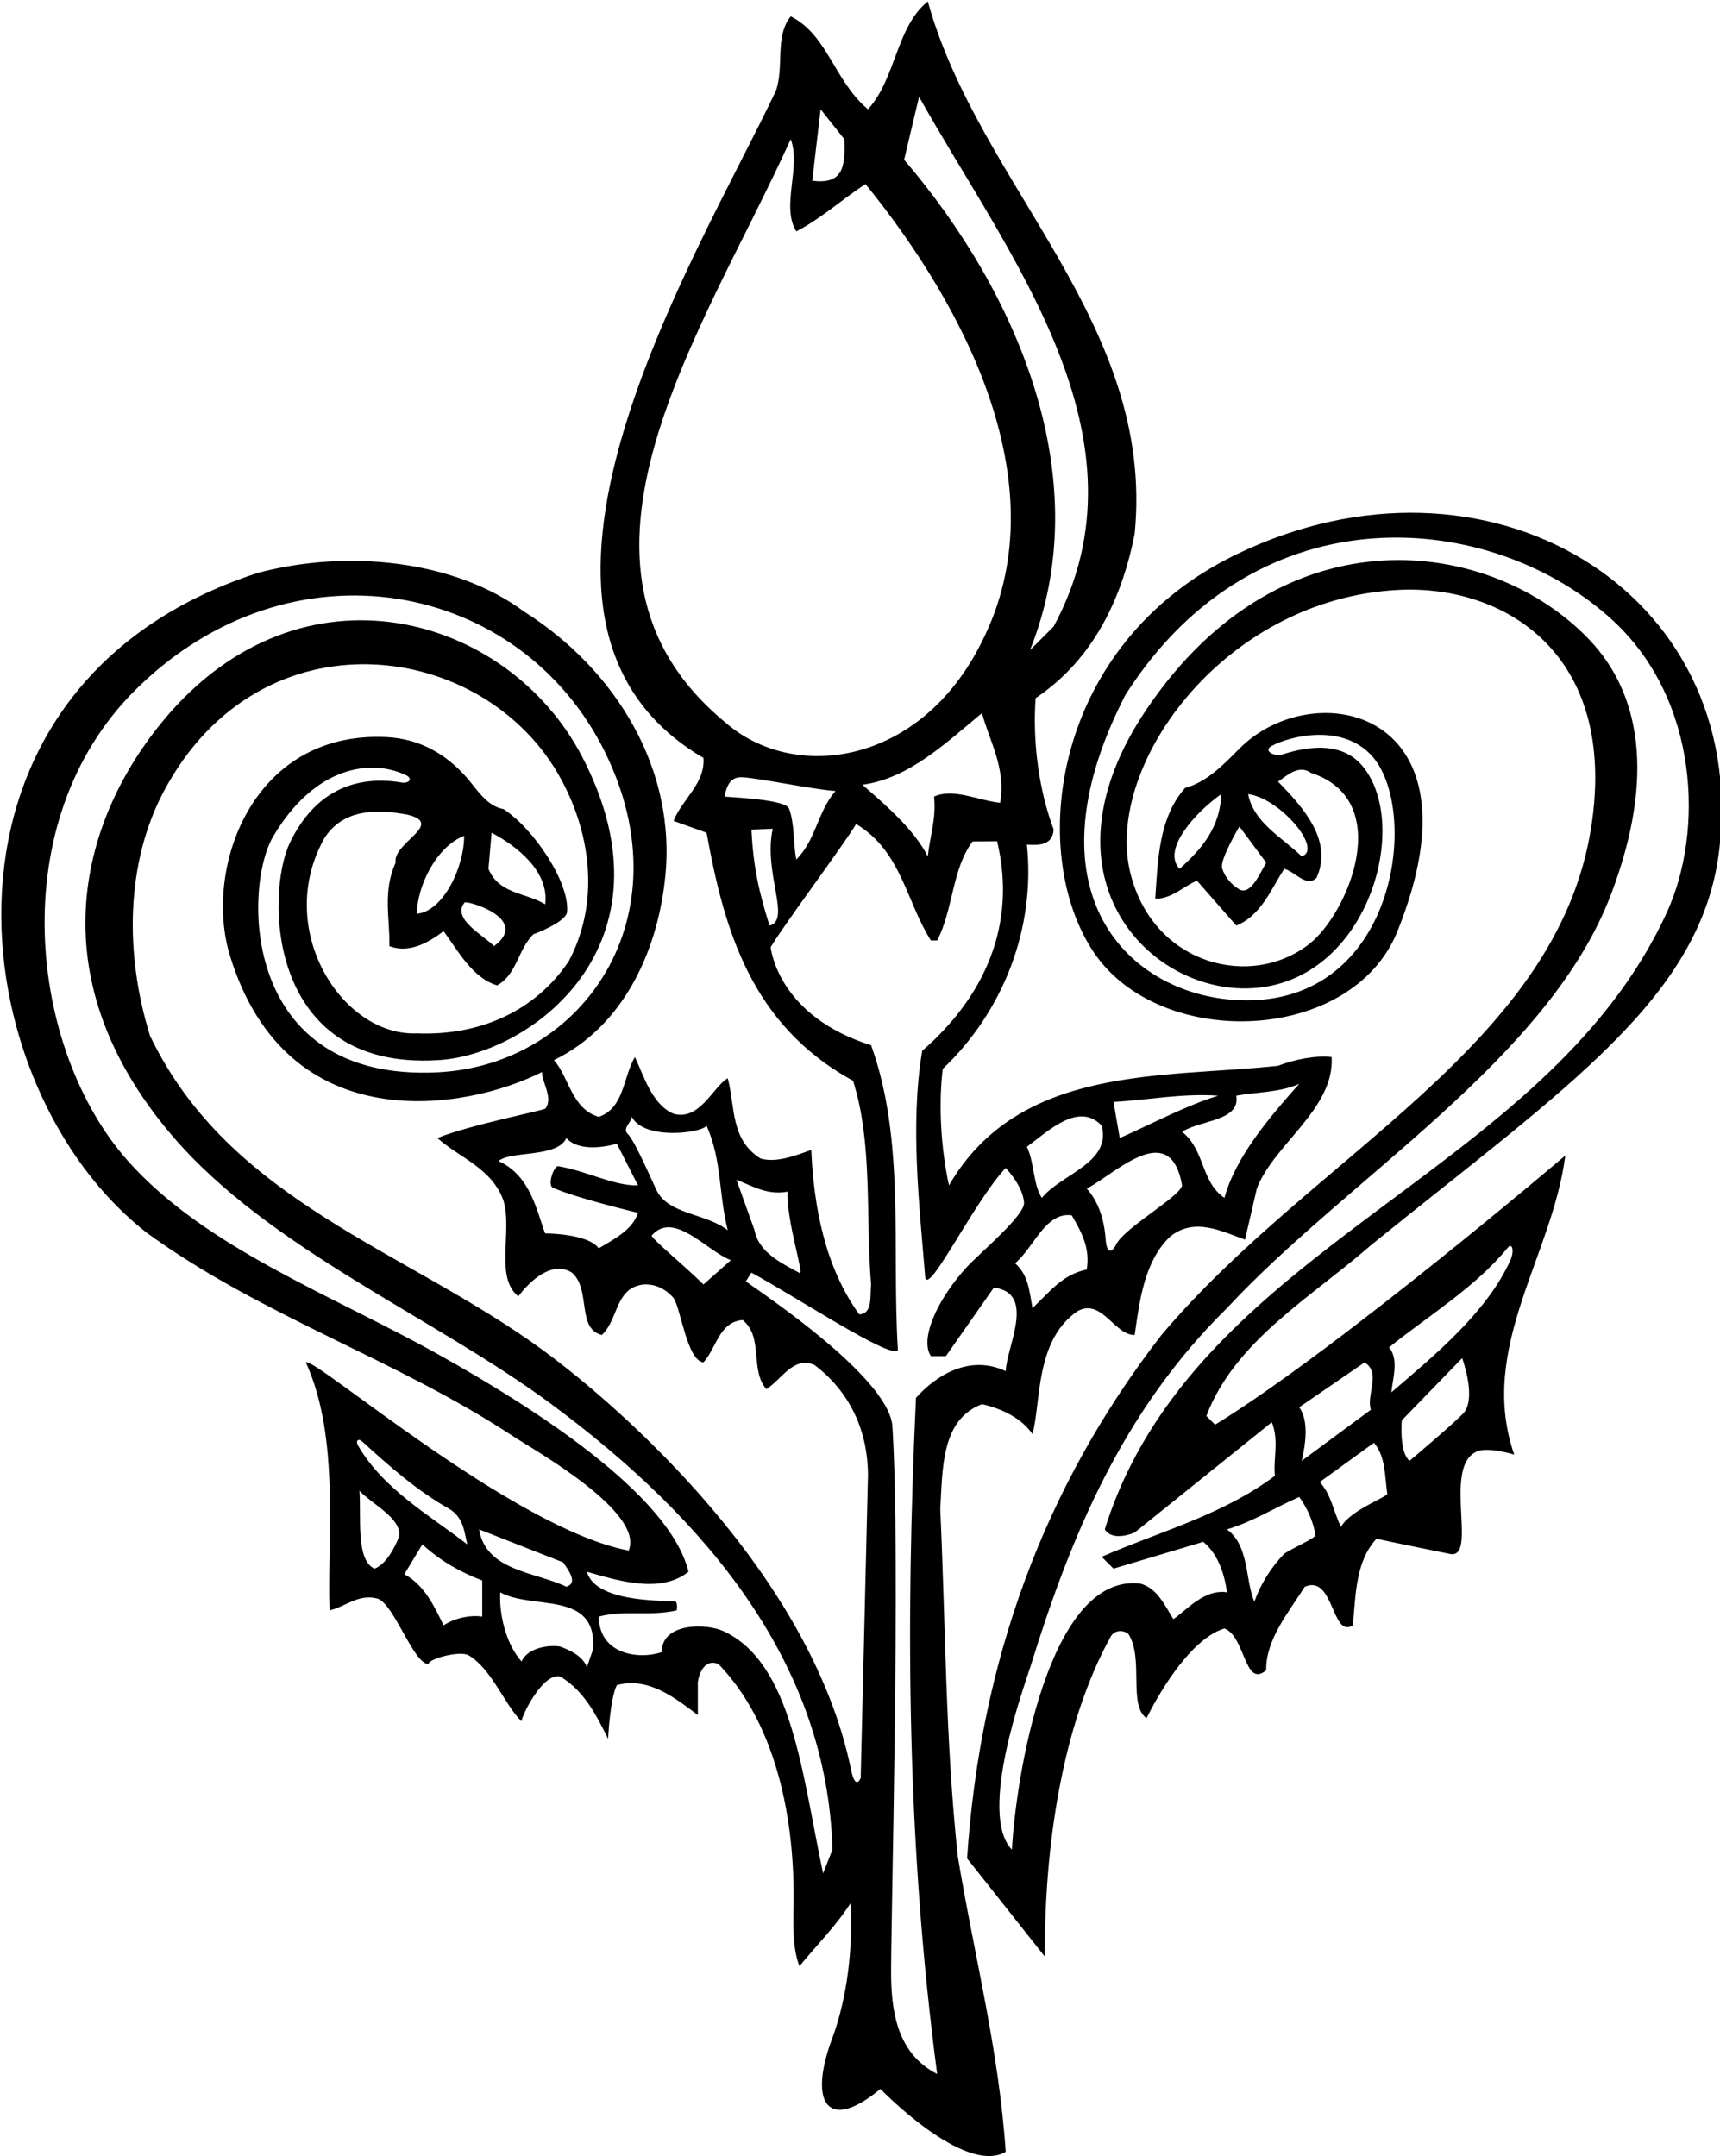 <?xml version="1.0" encoding="UTF-8"?>
<svg xmlns="http://www.w3.org/2000/svg" xmlns:xlink="http://www.w3.org/1999/xlink" width="414pt" height="519pt" viewBox="0 0 414 519" version="1.1">
<g id="surface1">
<path style=" stroke:none;fill-rule:nonzero;fill:rgb(0%,0%,0%);fill-opacity:1;" d="M 226.32 363.203 C 226.918 353.602 226.469 341.754 236.367 338.004 C 241.02 339.055 245.82 341.305 248.52 345.203 C 250.617 337.402 249.117 322.703 259.32 315.652 C 265.168 312.352 268.32 321.504 273.117 321.352 C 274.32 312.805 275.52 303.504 281.668 297.652 C 287.52 293.004 293.82 296.305 299.668 298.402 L 302.52 286.102 C 306.57 275.453 321.27 266.902 320.52 254.453 C 316.617 254.004 311.52 255.055 307.617 256.555 C 280.32 259.555 245.367 256.102 228.418 285.352 C 226.469 276.352 225.867 266.004 226.918 257.305 C 241.617 243.352 249.27 223.254 247.168 203.305 C 249.57 203.453 253.32 203.754 253.617 199.703 C 250.02 190.102 248.52 178.555 249.27 168.055 C 263.367 158.602 270.117 143.754 273.117 128.453 C 278.07 77.754 235.617 44.754 223.32 0.352 C 215.668 6.504 215.668 18.953 208.918 26.305 C 200.82 19.555 199.168 8.305 190.32 3.953 C 186.418 8.754 188.82 16.254 186.719 21.953 C 167.418 62.574 113.172 149.496 169.32 182.453 C 169.77 188.602 164.219 192.352 162.117 197.602 L 170.07 200.453 C 174.27 223.555 180.664 246.664 205.32 260.152 C 210.117 275.152 208.32 292.852 209.668 309.203 C 209.367 311.902 210.117 316.254 206.82 316.402 C 198.57 305.004 195.867 290.453 195.27 276.805 C 191.52 278.152 187.02 279.953 183.117 278.902 C 175.77 274.402 176.969 266.305 175.168 259.555 C 171.719 261.504 168.418 269.902 162.117 268.102 C 156.867 265.852 154.918 258.805 152.82 254.453 C 149.969 259.254 150.27 266.754 144.117 268.852 C 137.52 266.902 136.918 259.102 133.32 255.203 C 149.969 247.102 158.07 229.254 160.02 212.004 C 163.168 185.305 148.168 161.152 126.117 147.203 C 109.32 134.754 83.52 132.203 62.07 137.902 C -21.336 165.02 -9.926 261.785 35.52 296.902 C 63.238 316.992 95.156 327.059 123.516 345.738 C 128.613 349.094 155.219 363.953 151.32 373.254 C 123.57 368.004 75.57 326.453 73.617 327.953 C 81.867 346.102 78.719 369.953 79.32 387.652 C 83.219 386.754 86.219 383.602 90.867 384.805 C 94.918 386.152 99.57 400.703 103.168 400.555 C 103.02 399.352 110.699 397.238 112.809 398.477 C 118.344 401.73 121.5 410.441 125.52 414.352 C 125.668 412.852 130.617 402.652 134.82 403.555 C 140.668 407.004 143.668 413.152 146.367 418.555 C 146.367 418.555 146.82 408.953 148.469 405.652 C 156.117 403.555 162.57 408.805 167.969 412.852 L 167.969 404.902 C 168.27 402.805 169.617 399.203 172.918 400.555 C 189.875 418.117 190.996 446.094 191.031 456 C 191.051 461.957 190.465 468.156 192.418 473.301 C 196.469 468.352 201.27 463.551 204.719 458.152 C 205.32 468.953 203.969 480.652 200.367 490.551 C 194.629 505.684 198.758 513.719 211.918 502.852 C 211.918 502.852 232.047 523.73 242.07 518 C 240.418 493.254 234.418 470.453 230.52 446.754 C 227.52 418.254 227.668 392.754 226.32 363.203 Z M 261.57 305.602 C 255.867 306.805 253.02 310.555 248.52 314.902 C 247.77 311.004 247.617 306.953 244.32 304.102 C 248.82 300.352 251.668 291.652 257.969 292.555 C 260.219 296.453 262.469 300.352 261.57 305.602 Z M 268.645 299.578 C 267.504 301.887 266.363 301.512 266.141 298.453 C 265.828 294.082 264.66 289.547 261.57 286.102 C 266.102 283.891 274.191 276.266 279.59 277.66 C 281.871 278.246 283.672 280.449 284.52 285.352 C 284.07 288.055 270.668 295.504 268.645 299.578 Z M 297.57 263.754 C 302.52 262.852 308.07 263.004 312.719 260.902 C 305.52 269.004 297.418 278.453 294.719 288.352 C 289 284.5 290.07 276.805 284.52 272.453 C 288.867 269.602 298.617 269.902 297.57 263.754 Z M 293.219 263.754 C 285.418 266.152 277.32 270.504 269.52 273.953 L 268.02 265.254 C 276.418 264.805 284.367 263.152 293.219 263.754 Z M 265.168 270.953 C 267.57 279.953 255.57 282.504 250.77 288.352 C 248.668 285.203 248.969 279.805 247.168 276.055 C 252.27 272.305 259.617 265.102 265.168 270.953 Z M 221.219 23.305 C 242.52 61.402 278.07 105.352 253.617 150.805 L 247.918 156.504 C 264.27 115.703 245.219 70.703 217.617 38.453 Z M 197.52 26.305 L 203.219 33.504 C 203.5 40 203 44.5 195.5 43.5 Z M 190.32 33.504 C 192.867 40.254 187.918 49.703 191.668 55.703 C 197.52 52.703 203.219 47.602 208.32 44.305 C 232.918 74.602 254.969 117.652 236.367 154.402 C 221.508 184.516 190.828 188.371 174.418 173.754 C 129.355 136.367 169.469 79.672 190.32 33.504 Z M 223.32 206.152 C 220.02 199.703 213.27 193.852 207.57 188.902 C 218.82 187.402 227.82 178.703 236.367 171.652 C 238.02 178.102 242.219 184.852 240.719 193.254 C 235.32 192.652 229.469 189.652 224.82 191.754 C 225.418 197.004 223.77 201.504 223.32 206.152 Z M 178.133 187.105 C 181.074 186.969 195.867 190.102 201.117 190.402 C 196.77 195.352 196.469 202.102 191.668 206.902 C 190.906 203.191 191.293 198.211 189.914 194.645 C 189.121 192.59 178.32 192.055 174.418 191.754 C 174.98 188.32 176.367 187.188 178.133 187.105 Z M 180.867 199.703 L 186 199.5 C 183.664 210 190.5 221.5 185.219 222.805 C 182.668 214.703 181.32 208.703 180.867 199.703 Z M 189.57 286.852 C 189.27 294.055 193.715 307.133 192.441 306.426 C 188.621 304.309 182.633 301.664 181.617 296.152 L 177.27 284.004 C 181.168 285.504 184.617 287.754 189.57 286.852 Z M 175.918 303.352 L 169.32 309.203 C 165.117 305.004 156.457 297.879 156.879 297.395 C 162.184 291.309 170.082 301.129 175.918 303.352 Z M 152.07 268.852 C 155.07 274.555 169.02 272.754 170.07 270.953 C 173.82 279.504 172.918 287.152 175.168 296.152 C 170.004 292.066 161.086 292.41 158.121 286.695 C 157.387 285.277 153.117 275.305 151.32 273.203 C 149.52 271.703 151.918 270.352 152.07 268.852 Z M 136.32 273.953 C 140 278 148.469 275.305 148.469 275.305 L 153.57 285.352 C 147.703 285.48 141.277 281.879 134.379 280.73 C 133.336 280.559 131.664 285.277 133.09 285.914 C 138.586 288.379 153.57 291.953 153.57 291.953 C 152.219 296.152 147.57 298.402 144.117 300.504 C 141.57 296.902 131.219 296.902 131.219 296.902 C 129.27 291.953 127.836 283 120 279.5 C 122.852 276.949 134.219 278.754 136.32 273.953 Z M 87.176 346.988 C 93.891 353.133 100.598 358.98 108.117 363.203 C 111.57 365.305 111.719 368.602 112.469 371.754 C 103.113 364.566 92.168 358.363 86.16 347.934 C 85.523 346.82 86.258 346.148 87.176 346.988 Z M 96.082 369.656 C 96.004 370.336 93.418 376.555 90.117 377.602 C 85.617 375.504 86.969 365.453 86.52 358.852 C 89.367 361.961 96.57 365.398 96.082 369.656 Z M 116.07 389.152 C 113.367 388.703 109.469 389.453 106.77 391.254 C 104.82 387.352 102.418 381.652 97.32 378.953 L 101.668 371.754 C 106.02 375.805 110.969 378.504 116.07 380.453 Z M 115.32 368.152 L 135.57 376.102 C 136.617 377.754 139.32 381.055 136.32 381.953 C 128.82 378.352 116.969 378.203 115.32 368.152 Z M 142.77 396.953 L 141.27 401.305 C 140.219 398.602 137.219 397.254 134.82 396.352 C 131.969 395.902 127.02 396.652 125.52 399.953 C 121.469 395.305 120.117 387.953 120.418 383.305 C 128.219 387.652 143.668 382.703 142.77 396.953 Z M 198.117 450.953 C 193.051 427.133 190.703 400.344 174.156 392.66 C 169.98 390.727 159.27 390.578 159.27 397.703 C 154 399.5 144.27 398.453 144.117 389.152 C 150.27 387.504 156.27 389.152 162.867 387.652 C 163.02 386.902 162.98 386.227 162.758 385.629 C 162.531 385.027 143.52 386.453 141.27 378.352 C 148.617 380.453 158.969 383.754 165.719 378.352 C 161.141 359.543 127.809 338.484 105.484 326.023 C 79.566 311.559 49.34 300.363 30.711 279.371 C 6.984 252.629 0.598 197.734 32.668 166 C 70.117 128.941 125.223 139.754 145.578 180.961 C 165.16 220.613 140.406 256.305 105.48 258.121 C 57.719 260.605 58.621 213.379 65.75 201.352 C 75.855 184.293 89.402 182.609 97.715 186.598 C 99.43 187.422 98.508 188.676 96.605 188.359 C 85.227 186.469 75.582 190.742 69.766 202.887 C 63.938 215.059 64.121 257.645 105.27 255.203 C 127.363 254.098 163.781 227.68 140.129 182.172 C 122.281 147.824 72.594 133.684 39.562 173.133 C 19.836 196.691 8.48 234.617 41.277 273.188 C 64.648 300.664 104.109 316.801 132.719 338.004 C 170.5 366 199.168 400.703 200.367 445.254 Z M 207.164 428.004 C 207.164 428.004 205.914 431.23 204.828 425.934 C 195.137 378.641 149.281 338.656 130.797 325.098 C 97.773 300.867 55.32 289.395 36.117 249.352 C 29.957 229.555 30.324 207.75 39.332 190.664 C 62.59 146.559 116.902 153.742 135.156 187.754 C 142.492 201.422 144.172 217.605 136.918 231.352 C 128.668 243.652 115.168 249.352 100.32 248.754 C 82.277 249.477 65.961 223.715 77.969 201.953 C 82.469 194.602 90.867 194.754 98.07 196.102 C 107.219 198.352 94.469 202.852 95.219 207.652 C 92.07 214.703 93.867 220.852 93.719 227.754 C 98.367 229.555 103.02 227.004 106.77 224.152 C 110.219 228.805 113.668 235.402 119.668 237.203 C 124.469 234.504 124.617 228.652 128.367 224.902 C 129.043 224.68 136.297 221.887 136.5 219.5 C 137.105 212.336 128.367 199.363 121.168 194.754 C 118.105 194.219 115.934 191.711 113.766 188.91 C 107.984 181.445 100.871 177.809 92.98 177.434 C 60.516 175.891 48.984 209.246 55.332 230 C 69.047 274.832 112.285 267.27 130.469 258.055 C 130.344 260.34 133.23 264.242 131.285 266.844 C 130.938 267.309 112.918 270.805 105.27 273.953 C 110.668 278.754 118.32 281.152 121.168 288.953 C 123.418 296.305 119 307.5 124.77 312.055 C 124.77 312.055 131.52 302.453 137.668 306.352 C 142.32 310.402 138.719 319.852 144.867 321.352 C 148.918 317.602 148.02 309.953 154.918 309.203 C 157.918 309.055 160.242 310.363 162.008 312.316 C 163.77 314.266 165.27 327.504 169.32 327.953 C 172.469 324.504 173.07 318.203 178.77 317.754 C 183.867 321.953 180.418 329.754 184.469 334.402 C 188.367 331.852 190.918 326.453 196.02 328.555 C 204.719 335.152 208.918 344.602 208.918 355.254 Z M 119.668 227.152 L 118.918 227.754 C 116.559 225.258 108.566 221.156 111.832 217.258 C 112.297 216.699 126.867 220.852 119.668 227.152 Z M 117.57 209.152 L 118.32 200.453 C 124.32 203.602 132.27 209.754 131.219 217.703 C 126.719 214.852 120.117 215.305 117.57 209.152 Z M 100.32 219.953 C 100.469 213.055 105.117 203.754 111.719 201.203 C 111.719 209.004 106.5 219.5 100.32 219.953 Z M 214.488 476.004 C 214.32 466.102 216.867 374.602 214.77 342.953 C 213.27 331.102 183.418 311.305 179.52 308.453 L 180.867 306.352 C 191.668 312.203 214.77 327.504 216.117 324.953 C 214.617 300.203 217.918 274.402 209.668 251.602 C 187 244.5 185.5 228 185.5 228 C 188.477 222.91 203.344 203.012 206.07 198.352 C 217.02 204.953 218.07 216.953 224.07 226.402 L 225.57 226.402 C 229.469 218.902 229.168 209.004 234.117 202.555 L 240 202.5 C 244.883 222.945 236.668 240.203 221.969 252.953 C 218.969 270.805 221.367 290.902 222.719 307.703 C 223.918 311.152 234.57 289.102 242.07 281.152 C 244.938 284.309 246.285 287.098 246.484 289.5 C 246.738 292.586 235.43 301.996 232.613 305.105 C 225.371 313.094 221.367 322.457 224.07 326.453 L 227.668 326.453 L 239.219 309.953 C 249.441 311.23 242.297 324.141 242.07 330.055 C 233.504 326.035 225.434 330.918 220.469 336.504 C 217.918 391.703 218.367 444.504 225.57 499.254 C 216.719 494.676 214.656 485.902 214.488 476.004 Z M 297.5 133.5 C 252.938 155.125 247.191 205.477 263.336 229.336 C 279.289 252.914 325.453 251.316 336.371 224.152 C 357.934 170.531 316.117 162.176 298.266 180.27 C 294.289 184.293 290.316 188.336 285.27 189.652 C 278.82 196.852 278.668 207.504 278.07 216.352 C 282.117 216.352 284.82 213.352 288.117 212.004 L 297.57 222.805 C 303.57 220.402 305.969 213.953 309.117 209.152 C 311.668 209.754 314.52 213.805 316.918 211.254 C 320.82 202.402 313.918 194.602 307.617 188.152 C 309.867 186.652 312.57 183.953 315.57 186.055 C 335.887 192.668 324.488 219.957 315.098 227.266 C 301.188 238.094 278.262 232.34 272.367 211.254 C 264.871 185.52 293.922 144.125 336.664 142 C 361.906 140.746 389.465 157.199 383.023 198.973 C 374.855 251.922 316.188 277.91 279.57 321.352 C 251.07 358.102 235.918 400.254 232.77 447.352 L 251.5 471 C 251.352 444.75 255.57 415.402 267.27 394.102 C 268.168 392.305 270.418 392.305 271.617 393.352 C 275.367 399.203 271.5 410.5 275.969 413.602 C 275.969 413.602 284.82 395.004 294.719 392.004 C 299.82 393.953 299.5 406.5 304.77 402.055 C 304.617 394.852 310.02 388.254 314.07 381.953 C 321.117 378.953 320.5 394.5 325.617 391.254 C 326.367 383.902 326.219 375.953 331.32 370.402 C 334.617 371.152 348.719 374.004 348.719 374.004 C 356 376 347.219 353.602 355.168 349.555 C 357.719 348.055 364.469 350.152 364.469 350.152 C 355.617 324.504 373.617 302.602 376.77 278.152 C 376.77 278.152 322.02 324.805 292.469 342.953 L 290.367 340.852 C 297.27 322.703 315.57 312.352 329.969 299.754 C 377.309 261.473 409.777 240.039 413.855 204.285 C 420.926 142.277 357.93 104.176 297.5 133.5 Z M 283.918 209.152 C 279.5 204.5 287.969 195.352 293.969 191.152 C 293.668 198.953 289.617 204.055 283.918 209.152 Z M 298.32 214.102 C 296.367 212.977 294.758 211.027 294.156 208.984 C 293.559 206.941 298.32 198.953 298.32 198.953 L 304.77 207.652 C 303.27 210.203 301.02 215.602 298.32 214.102 Z M 313.32 206.152 C 308.52 201.504 301.77 198.055 300.418 191.152 C 308.219 192.203 318.5 204.5 313.32 206.152 Z M 352.605 339.742 C 351.609 341.273 339.27 351.652 339.27 351.652 C 336.719 349.555 337.406 341.91 337.406 341.91 L 351.934 326.938 C 351.934 326.938 355.219 335.73 352.605 339.742 Z M 362.914 300.34 C 364.008 299 364.574 301.133 363.492 303.496 C 357.793 315.938 345.508 326.074 334.918 335.152 C 335.07 332.453 336.867 327.203 334.32 324.352 C 343.793 316.723 355.113 309.898 362.914 300.34 Z M 333.914 359.586 C 334.02 360.305 325.02 363.504 322.77 367.555 C 320.969 363.953 320.52 359.902 317.668 356.754 L 330.719 347.305 C 333.543 350.641 333.289 355.301 333.914 359.586 Z M 328.469 327.953 C 332.52 330.504 328.77 335.902 329.969 339.352 L 313.32 351.652 C 314.219 347.754 315.117 342.055 312.719 338.754 Z M 316.637 369.477 C 316.77 370.223 311.367 372.504 309.117 374.004 C 305.82 377.453 303.418 381.352 301.918 385.555 C 299.668 380.305 300.719 372.055 295.32 368.152 C 301.469 366.352 306.867 362.902 312.719 360.352 C 314.68 363.047 316.039 366.145 316.637 369.477 Z M 401.223 219.602 C 371.992 283.406 287.371 299.445 265.918 368.152 C 267.418 370.555 271.02 369.805 273.117 368.902 L 306.117 342.352 C 307.918 346.852 306.418 351.055 306.867 355.254 C 294.27 364.703 279.27 368.602 265.168 374.754 L 268.02 377.602 L 289.617 371.152 C 293.07 374.004 294.719 378.652 295.32 383.305 C 289.77 382.402 285.27 387.953 282.418 389.754 C 280.469 386.602 278.52 382.254 274.469 381.203 C 252.473 378.57 244.516 427.465 243.57 445.254 C 235.168 436.551 246.781 405.199 248.078 401.023 C 257.758 369.762 270.18 339.648 295.32 314.902 C 324.309 283.633 372.637 255.031 387.727 215.395 C 398.801 186.309 394.344 166.547 382.766 154.219 C 359.633 129.594 308.988 121.879 276.016 170.676 C 249.047 210.59 276.23 239.012 301.02 237.902 C 329.297 236.641 339.922 198.34 327.809 184.234 C 324.184 180.008 318.082 178.625 308.859 181.543 C 306.637 182.246 303.992 180.73 306.043 179.59 C 310.078 177.348 322.938 173.863 330.254 182.004 C 341.645 194.691 336.605 240.465 300.504 240.805 C 273.305 241.062 245.676 216.402 270.867 167.305 C 302.871 117.016 359.832 122.906 388.438 149.57 C 408.895 168.641 410.137 200.137 401.223 219.602 "/>
</g>
</svg>
